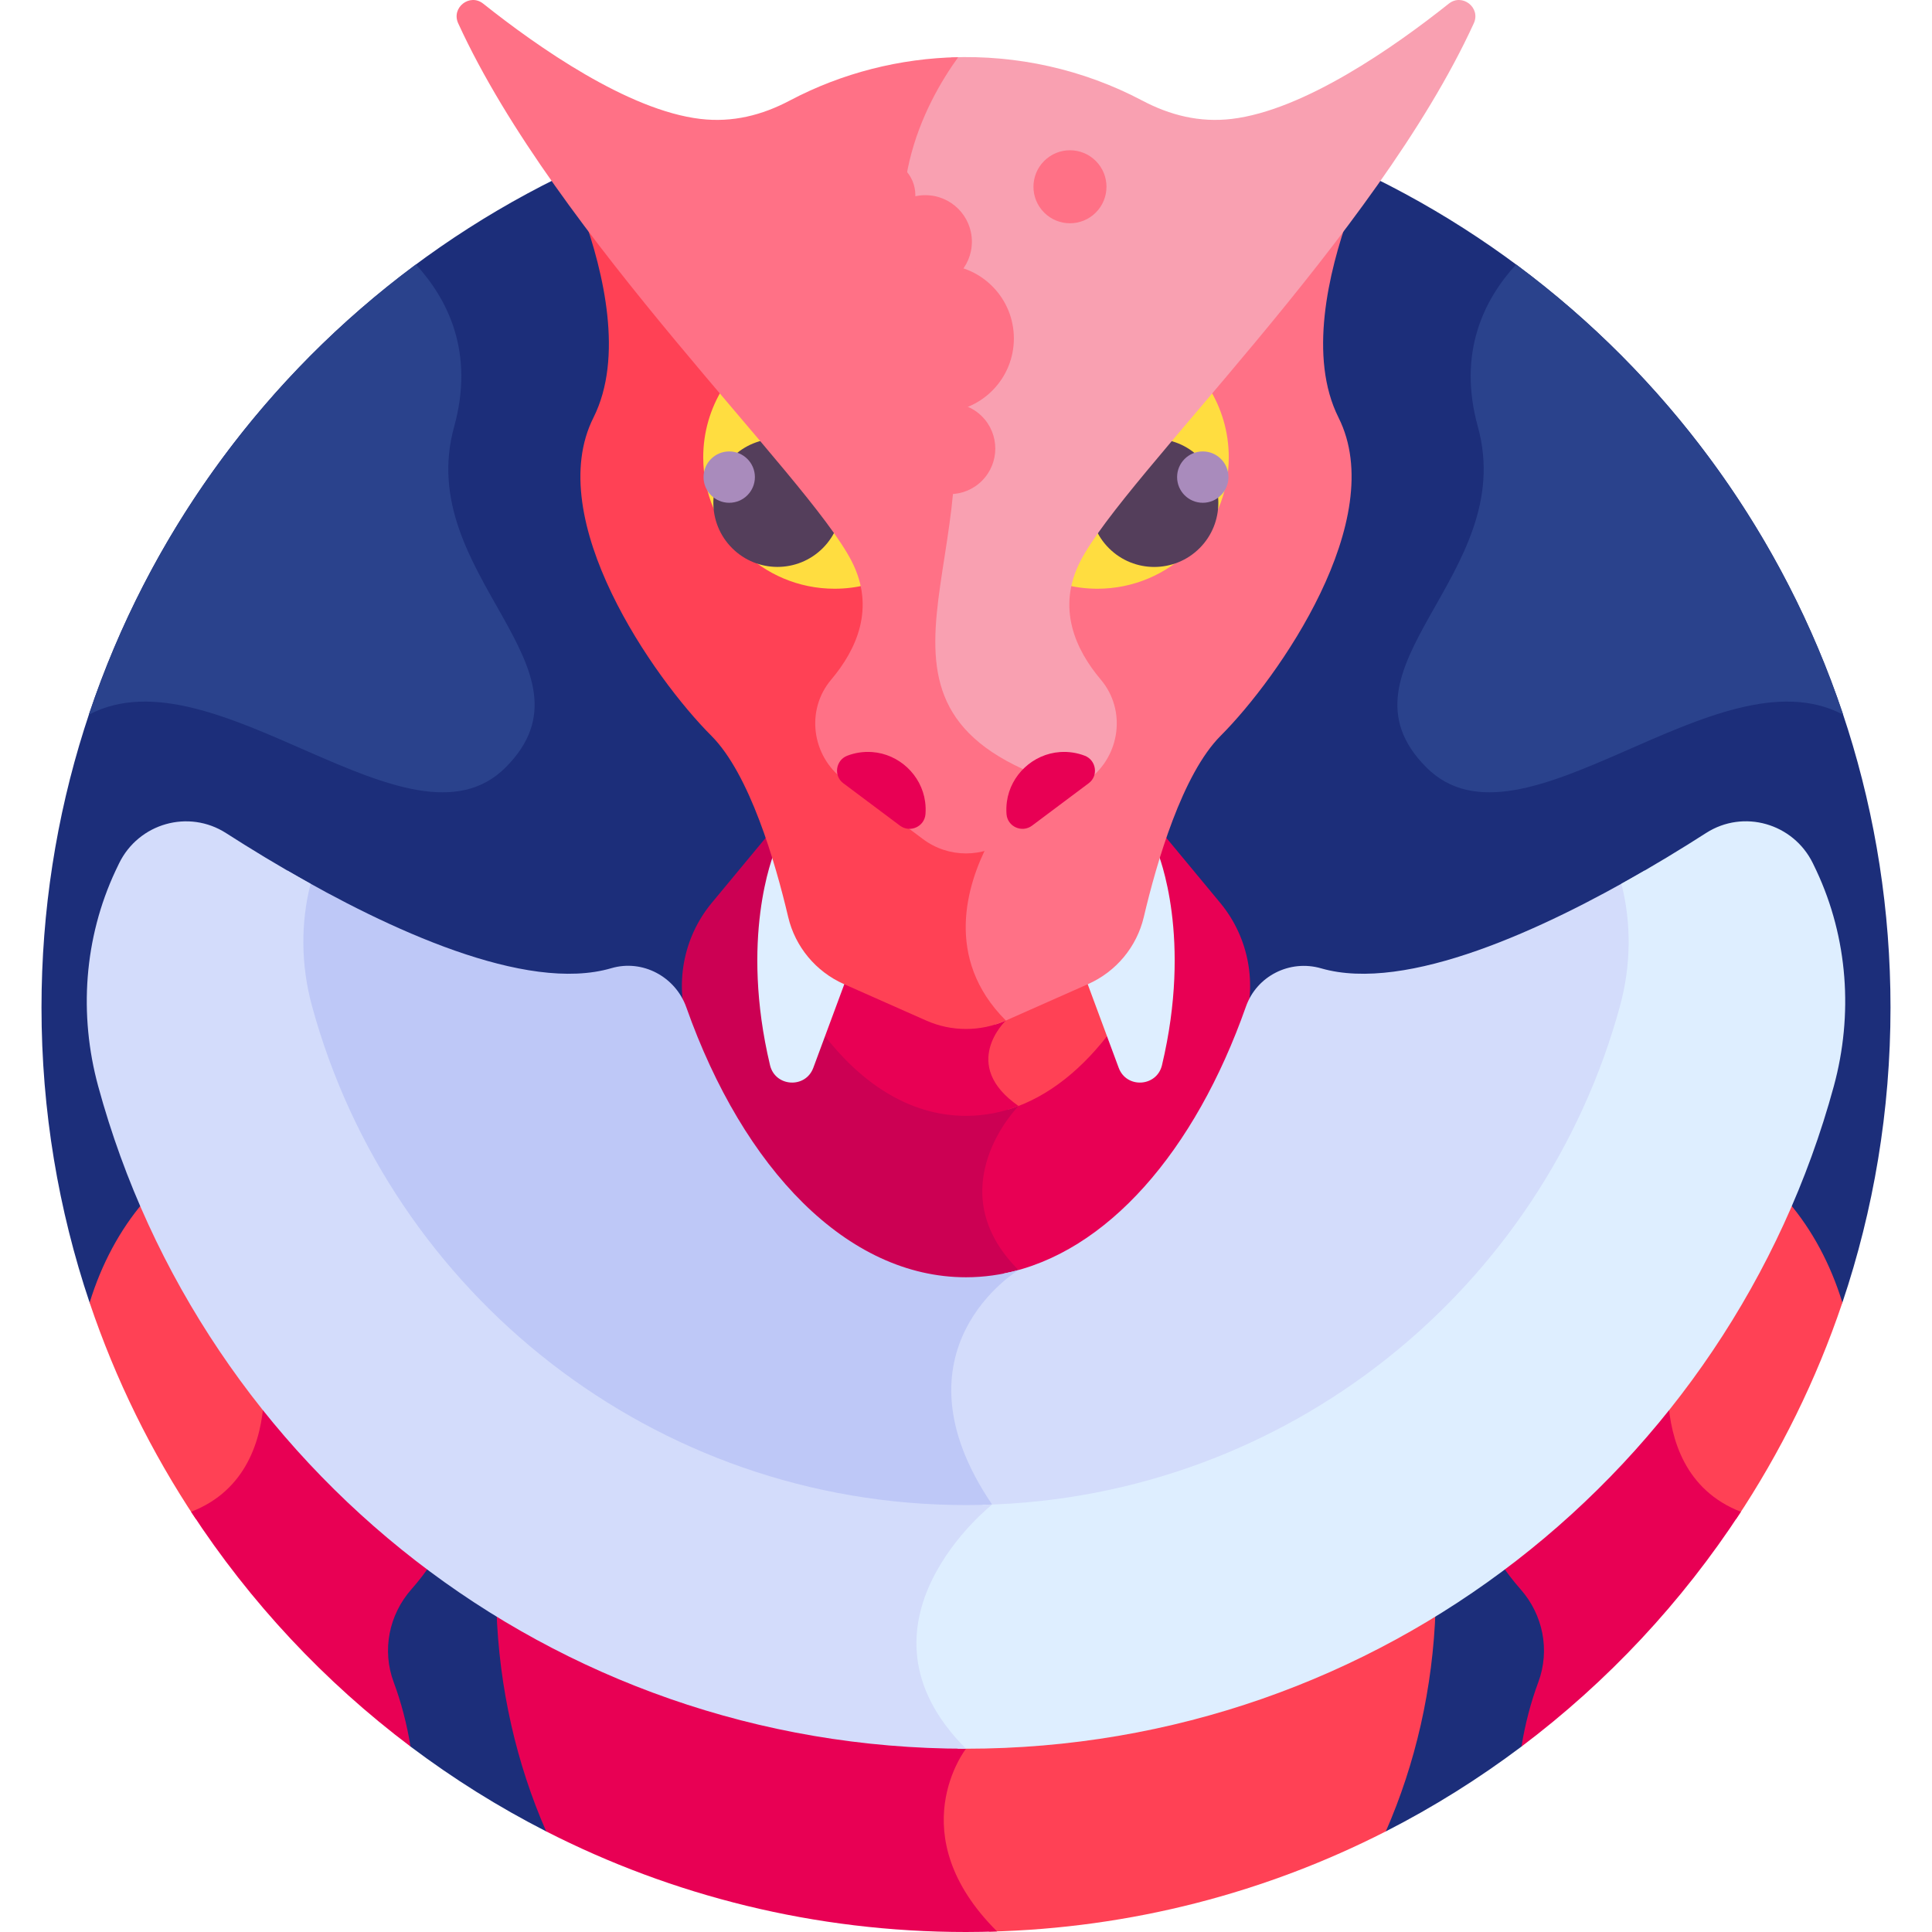 <svg id="Layer_1" enable-background="new 0 0 512 512" height="512" viewBox="0 0 512 512" width="512" xmlns="http://www.w3.org/2000/svg"><g><path d="m23.754 345.216 85.044 117.64c11.267 8.481 23.285 16.016 35.944 22.479h222.518c12.658-6.463 24.677-13.998 35.944-22.479l85.043-117.64c8.27-24.563 12.756-50.866 12.756-78.218 0-102.846-63.377-190.876-153.2-227.205-25.83 18.615-57.533 29.589-91.803 29.589s-65.973-10.974-91.802-29.588c-89.823 36.329-153.2 124.359-153.2 227.205 0 27.351 4.486 53.653 12.756 78.217z" fill="#1c2e7a"/><path d="m256 461.428c-1.318 0-2.632-.013-3.945-.035.641.735 1.301 1.468 1.999 2.194-2.109 3.212-7.594 13.19-4.591 26.404 1.742 7.665 5.986 14.984 12.684 21.917 37.779-.931 73.439-10.4 105.112-26.573 7.809-17.838 12.486-37.806 13.182-58.95-36.221 22.221-78.831 35.043-124.441 35.043z" fill="#ff4155"/><path d="m256 463.428c-.673-.673-1.305-1.345-1.919-2.017-44.885-.355-86.81-13.118-122.522-35.026.696 21.145 5.373 41.112 13.182 58.951 33.387 17.046 71.199 26.664 111.259 26.664 2.76 0 5.506-.056 8.244-.146-25.959-25.816-8.244-48.426-8.244-48.426z" fill="#e80054"/><path d="m460.095 402.564c11.742-17.641 21.263-36.889 28.151-57.348-3.138-10.252-8.063-19.343-14.271-26.629-8.805 19.861-20.265 38.277-33.895 54.839.998 10.525 5.398 23.497 20.015 29.138z" fill="#ff4155"/><path d="m442.092 370.982c-12.959 16.178-27.977 30.635-44.669 42.961 1.711 2.567 3.558 4.98 5.529 7.211 5.985 6.774 7.865 16.191 4.707 24.662-1.966 5.273-3.471 10.997-4.456 17.04 22.812-17.172 42.521-38.242 58.154-62.212-14.803-5.731-18.641-19.325-19.265-29.662z" fill="#e80054"/><g><path d="m51.905 402.564c-11.742-17.641-21.263-36.889-28.151-57.348 3.138-10.252 8.063-19.343 14.271-26.629 8.805 19.861 20.265 38.277 33.894 54.839-.997 10.525-5.397 23.497-20.014 29.138z" fill="#ff4155"/><path d="m69.908 370.982c12.959 16.178 27.977 30.635 44.669 42.961-1.711 2.567-3.558 4.98-5.529 7.211-5.985 6.774-7.865 16.191-4.707 24.662 1.966 5.273 3.471 10.997 4.456 17.04-22.812-17.172-42.521-38.242-58.154-62.212 14.803-5.731 18.641-19.325 19.265-29.662z" fill="#e80054"/></g><path d="m323.438 239.35c-.054-.065-.108-.131-.162-.196l-24.617-29.697h-34.78l1.25 5.94c-1.471 1.999-6.279 8.989-8.935 18.284-4.009 14.033-1.136 26.725 8.306 36.8-1.596 1.902-4.426 6.051-4.043 11.188.317 4.263 2.753 8.18 7.246 11.661-1.802 2.133-5.273 6.774-7.31 12.932-2.501 7.562-3.188 18.798 7.214 30.072-2.033 1.465-5.727 4.479-9.158 9.036 30.48-1.483 56.918-30.539 71.068-73.095 3.752-11.288 1.491-23.751-6.079-32.925z" fill="#e80054"/><path d="m256 345.44c1.504 0 2.996-.088 4.481-.221 4.626-5.744 9.443-8.638 9.443-8.638-21.62-21.62 0-43.483 0-43.483-15.772-10.95-3.364-22.645-3.364-22.645-24.032-24.032.177-54.698.177-54.698l-1.326-6.299h-52.071l-24.617 29.697c-.056.067-.112.135-.167.202-7.565 9.173-9.825 21.634-6.074 32.918 14.529 43.693 42.009 73.167 73.518 73.167z" fill="#cc0053"/><path d="m264.5 270.48c-1.596 1.902-4.426 6.051-4.043 11.188.317 4.263 2.753 8.18 7.246 11.661-.183.217-.387.466-.602.734 11.041-3.328 20.303-11.373 27.486-21.061l-7.532-20.318c-1.538 4.359-4.845 7.979-9.123 9.876l-14.679 6.506c.407.476.812.951 1.247 1.414z" fill="#ff4155"/><path d="m256 295.71c4.926 0 9.573-.941 13.924-2.612-15.772-10.95-3.364-22.645-3.364-22.645-.667-.667-1.291-1.34-1.885-2.016l-1.795.795c-4.372 1.94-9.387 1.94-13.761 0l-15.052-6.672c-3.757-1.666-6.755-4.667-8.475-8.323l-7.36 19.852c9.406 12.251 22.201 21.621 37.768 21.621z" fill="#e80054"/><path d="m210.336 242.663c-1.292-5.493-2.897-11.561-4.824-17.59-.816 1.939-9.432 23.635-1.45 57.208 1.373 5.775 9.409 6.266 11.473.7l8.732-23.553c-6.983-3.1-12.191-9.366-13.931-16.765z" fill="#deeeff"/><path d="m301.664 242.663c-1.74 7.399-6.948 13.665-13.93 16.764l8.732 23.553c2.063 5.566 10.1 5.075 11.473-.7 7.982-33.573-.634-55.269-1.45-57.208-1.928 6.03-3.533 12.098-4.825 17.591z" fill="#deeeff"/><path d="m354.727 110.669c-7.993-15.914-2.756-38.332 2.873-54.025-13.924 18.803-29.143 36.728-41.879 51.727-14.736 17.355-26.376 31.064-30.775 39.591-5.558 10.775-3.622 22.242 5.6 33.158 2.936 3.478 4.268 7.915 3.746 12.494-.528 4.642-2.977 8.91-6.717 11.71l-21.106 15.803c-1.99 1.49-4.236 2.491-6.572 3.019-1.344 2.738-2.682 5.963-3.702 9.534-4.009 14.033-1.136 26.725 8.306 36.8-.246.293-.523.647-.812 1.042.972-.3 1.932-.652 2.872-1.069l21.773-9.651c7.439-3.298 12.927-9.875 14.791-17.795 3.415-14.514 10.213-37.874 20.371-48.031 15.276-15.278 44.767-57.356 31.231-84.307z" fill="#ff7186"/><path d="m223.667 260.802 21.773 9.651c6.725 2.982 14.396 2.982 21.12 0-16.537-16.537-10.231-36.215-4.689-46.881-5.41 1.913-11.597 1.106-16.339-2.444l-21.106-15.803c-3.741-2.801-6.189-7.07-6.717-11.712-.521-4.577.809-9.014 3.746-12.492 9.222-10.916 11.157-22.382 5.599-33.158-4.399-8.528-16.039-22.238-30.778-39.594-12.735-14.999-27.952-32.923-41.876-51.725 5.629 15.693 10.866 38.111 2.873 54.025-13.536 26.95 15.954 69.028 31.232 84.306 10.158 10.158 16.956 33.517 20.37 48.031 1.864 7.921 7.353 14.498 14.792 17.796z" fill="#ff4155"/><path d="m221.181 156.02c2.896 0 5.708-.359 8.398-1.026-.504-2.367-1.331-4.715-2.525-7.031-4.399-8.528-16.039-22.238-30.778-39.594-1.527-1.798-3.091-3.641-4.683-5.52-3.312 5.329-5.231 11.615-5.231 18.352 0 19.23 15.589 34.819 34.819 34.819z" fill="#ffdd40"/><path d="m290.819 156.02c-2.896 0-5.708-.359-8.398-1.026.504-2.367 1.331-4.715 2.525-7.031 4.399-8.528 16.039-22.238 30.778-39.594 1.527-1.798 3.091-3.641 4.683-5.52 3.312 5.329 5.231 11.615 5.231 18.352 0 19.23-15.589 34.819-34.819 34.819z" fill="#ffdd40"/><path d="m435.881 230.686c-26.515 15.389-63.075 32.498-85.774 25.931-8.291-2.398-17.06 2.011-19.928 10.152-13.493 38.301-36.851 65.285-64.067 70.702-4.338 3.461-12.044 11.046-14.648 22.864-2.596 11.779.588 24.59 9.464 38.096-.474.41-1.09.959-1.801 1.627 84.314-1.392 154.963-58.935 176.175-136.861 2.906-10.679 3.121-21.881.579-32.511z" fill="#d3dcfb"/><path d="m269.924 336.581s-.004-.004-.006-.006c-4.532 1.253-9.179 1.915-13.918 1.915-31.442 0-58.957-28.663-74.11-71.523-2.873-8.126-11.609-12.813-19.879-10.385-22.692 6.661-59.331-10.481-85.893-25.898-2.542 10.63-2.327 21.833.579 32.512 21.475 78.889 93.612 136.895 179.303 136.895 1.814 0 3.619-.036 5.42-.087.937-.836 1.504-1.284 1.504-1.284-27.937-41.162 7-62.139 7-62.139z" fill="#bec8f7"/><path d="m481.376 230.751c-.309-.66-.623-1.316-.942-1.968-5.18-10.589-18.38-14.399-28.3-8.031-6.279 4.03-13.983 8.751-22.443 13.453 2.684 10.537 2.539 21.693-.351 32.311-20.381 74.876-87.977 130.288-168.83 132.281-4.582 4.043-18.055 17.332-19.081 34.631-.628 10.582 3.565 20.659 12.459 29.978.705.006 1.407.022 2.113.022 109.913 0 202.442-74.403 229.985-175.589 5.166-18.986 3.737-39.27-4.61-57.088z" fill="#deeeff"/><path d="m262.924 398.72c-2.298.087-4.605.138-6.924.138-82.841 0-152.58-56.077-173.339-132.342-2.89-10.618-3.036-21.774-.352-32.311-8.44-4.69-16.127-9.399-22.398-13.424-9.941-6.379-23.154-2.608-28.345 8.001-.319.652-.633 1.309-.942 1.968-8.347 17.818-9.777 38.102-4.609 57.088 27.543 101.187 120.072 175.59 229.985 175.59-33.158-33.158 6.924-64.708 6.924-64.708z" fill="#d3dcfb"/><ellipse cx="305.931" cy="133.242" fill="#543e5b" rx="16.992" ry="16.992" transform="matrix(.707 -.707 .707 .707 -4.611 255.352)"/><circle cx="318.75" cy="126.437" fill="#a98bbc" r="6.805"/><ellipse cx="206.069" cy="133.242" fill="#543e5b" rx="16.992" ry="16.992" transform="matrix(.707 -.707 .707 .707 -33.861 184.738)"/><path d="m390.574 6.173c1.9-4.15-3.061-8.043-6.633-5.201-14.462 11.507-38.388 28.267-57.518 30.542-8.556 1.017-16.392-.995-23.7-4.857-15.726-8.31-33.231-12.122-50.594-11.455-9.103 13.045-22.039 39.026-8.175 68.322 11.151 23.564 7.782 45.188 4.811 64.267-3.674 23.582-6.849 43.976 21.052 57.089l2.77 13.612 15.921-11.921c8.405-6.294 10.001-18.43 3.226-26.452-6.712-7.947-11.82-19.004-5.405-31.442 11.701-22.689 78.345-85.942 104.245-142.504z" fill="#f9a0b1"/><path d="m273.913 217.496-2.78-13.659c-49.679-22.716-.271-66.955-25.825-120.955-13.959-29.498-.32-55.35 8.63-67.733-15.393.314-30.726 4.144-44.661 11.508-7.309 3.862-15.144 5.875-23.701 4.857-19.13-2.275-43.057-19.036-57.519-30.543-3.572-2.842-8.532 1.053-6.632 5.203 25.9 56.561 92.543 119.813 104.246 142.501 6.416 12.439 1.308 23.496-5.404 31.442-6.776 8.022-5.18 20.158 3.226 26.452l21.106 15.803c6.758 5.06 16.042 5.06 22.8 0z" fill="#ff7186"/><path d="m245.162 212.441c-.973-7.078-6.929-12.636-14.057-13.139-2.34-.165-4.575.199-6.602.984-3.025 1.171-3.648 5.297-1.058 7.249.016.012.032.024.047.036l14.996 11.229c2.668 1.998 6.514.28 6.773-3.043.085-1.077.056-2.186-.099-3.316z" fill="#e80054"/><path d="m280.895 199.302c-7.127.503-13.084 6.06-14.057 13.139-.155 1.13-.184 2.238-.101 3.315.258 3.323 4.105 5.04 6.773 3.043l14.996-11.228c.016-.012.032-.024.047-.036 2.59-1.952 1.967-6.078-1.058-7.249-2.025-.785-4.26-1.149-6.6-.984z" fill="#e80054"/><circle cx="193.25" cy="126.437" fill="#a98bbc" r="6.805"/><path d="m488.452 189.4c-16.075-48.166-46.704-89.669-86.667-119.302-8.463 9.197-15.577 23.316-10.137 42.986 10.869 39.298-40.048 63.881-13.631 90.298 25.302 25.302 76.99-31.666 110.435-13.982z" fill="#2a428c"/><path d="m23.548 189.4c33.445-17.684 85.133 39.284 110.435 13.982 26.416-26.417-24.5-51-13.631-90.298 5.44-19.67-1.674-33.79-10.137-42.987-39.963 29.634-70.592 71.137-86.667 119.303z" fill="#2a428c"/><g fill="#ff7186"><circle cx="245.231" cy="64.053" r="12.329"/><ellipse cx="249.153" cy="89.672" rx="19.574" ry="19.574" transform="matrix(.707 -.707 .707 .707 9.568 202.442)"/><ellipse cx="251.73" cy="118.862" rx="12.076" ry="12.076" transform="matrix(.707 -.707 .707 .707 -10.318 212.814)"/><ellipse cx="283.589" cy="49.47" rx="9.676" ry="9.676" transform="matrix(.707 -.707 .707 .707 48.081 215.017)"/><circle cx="232.903" cy="51.725" r="9.676"/></g></g></svg>